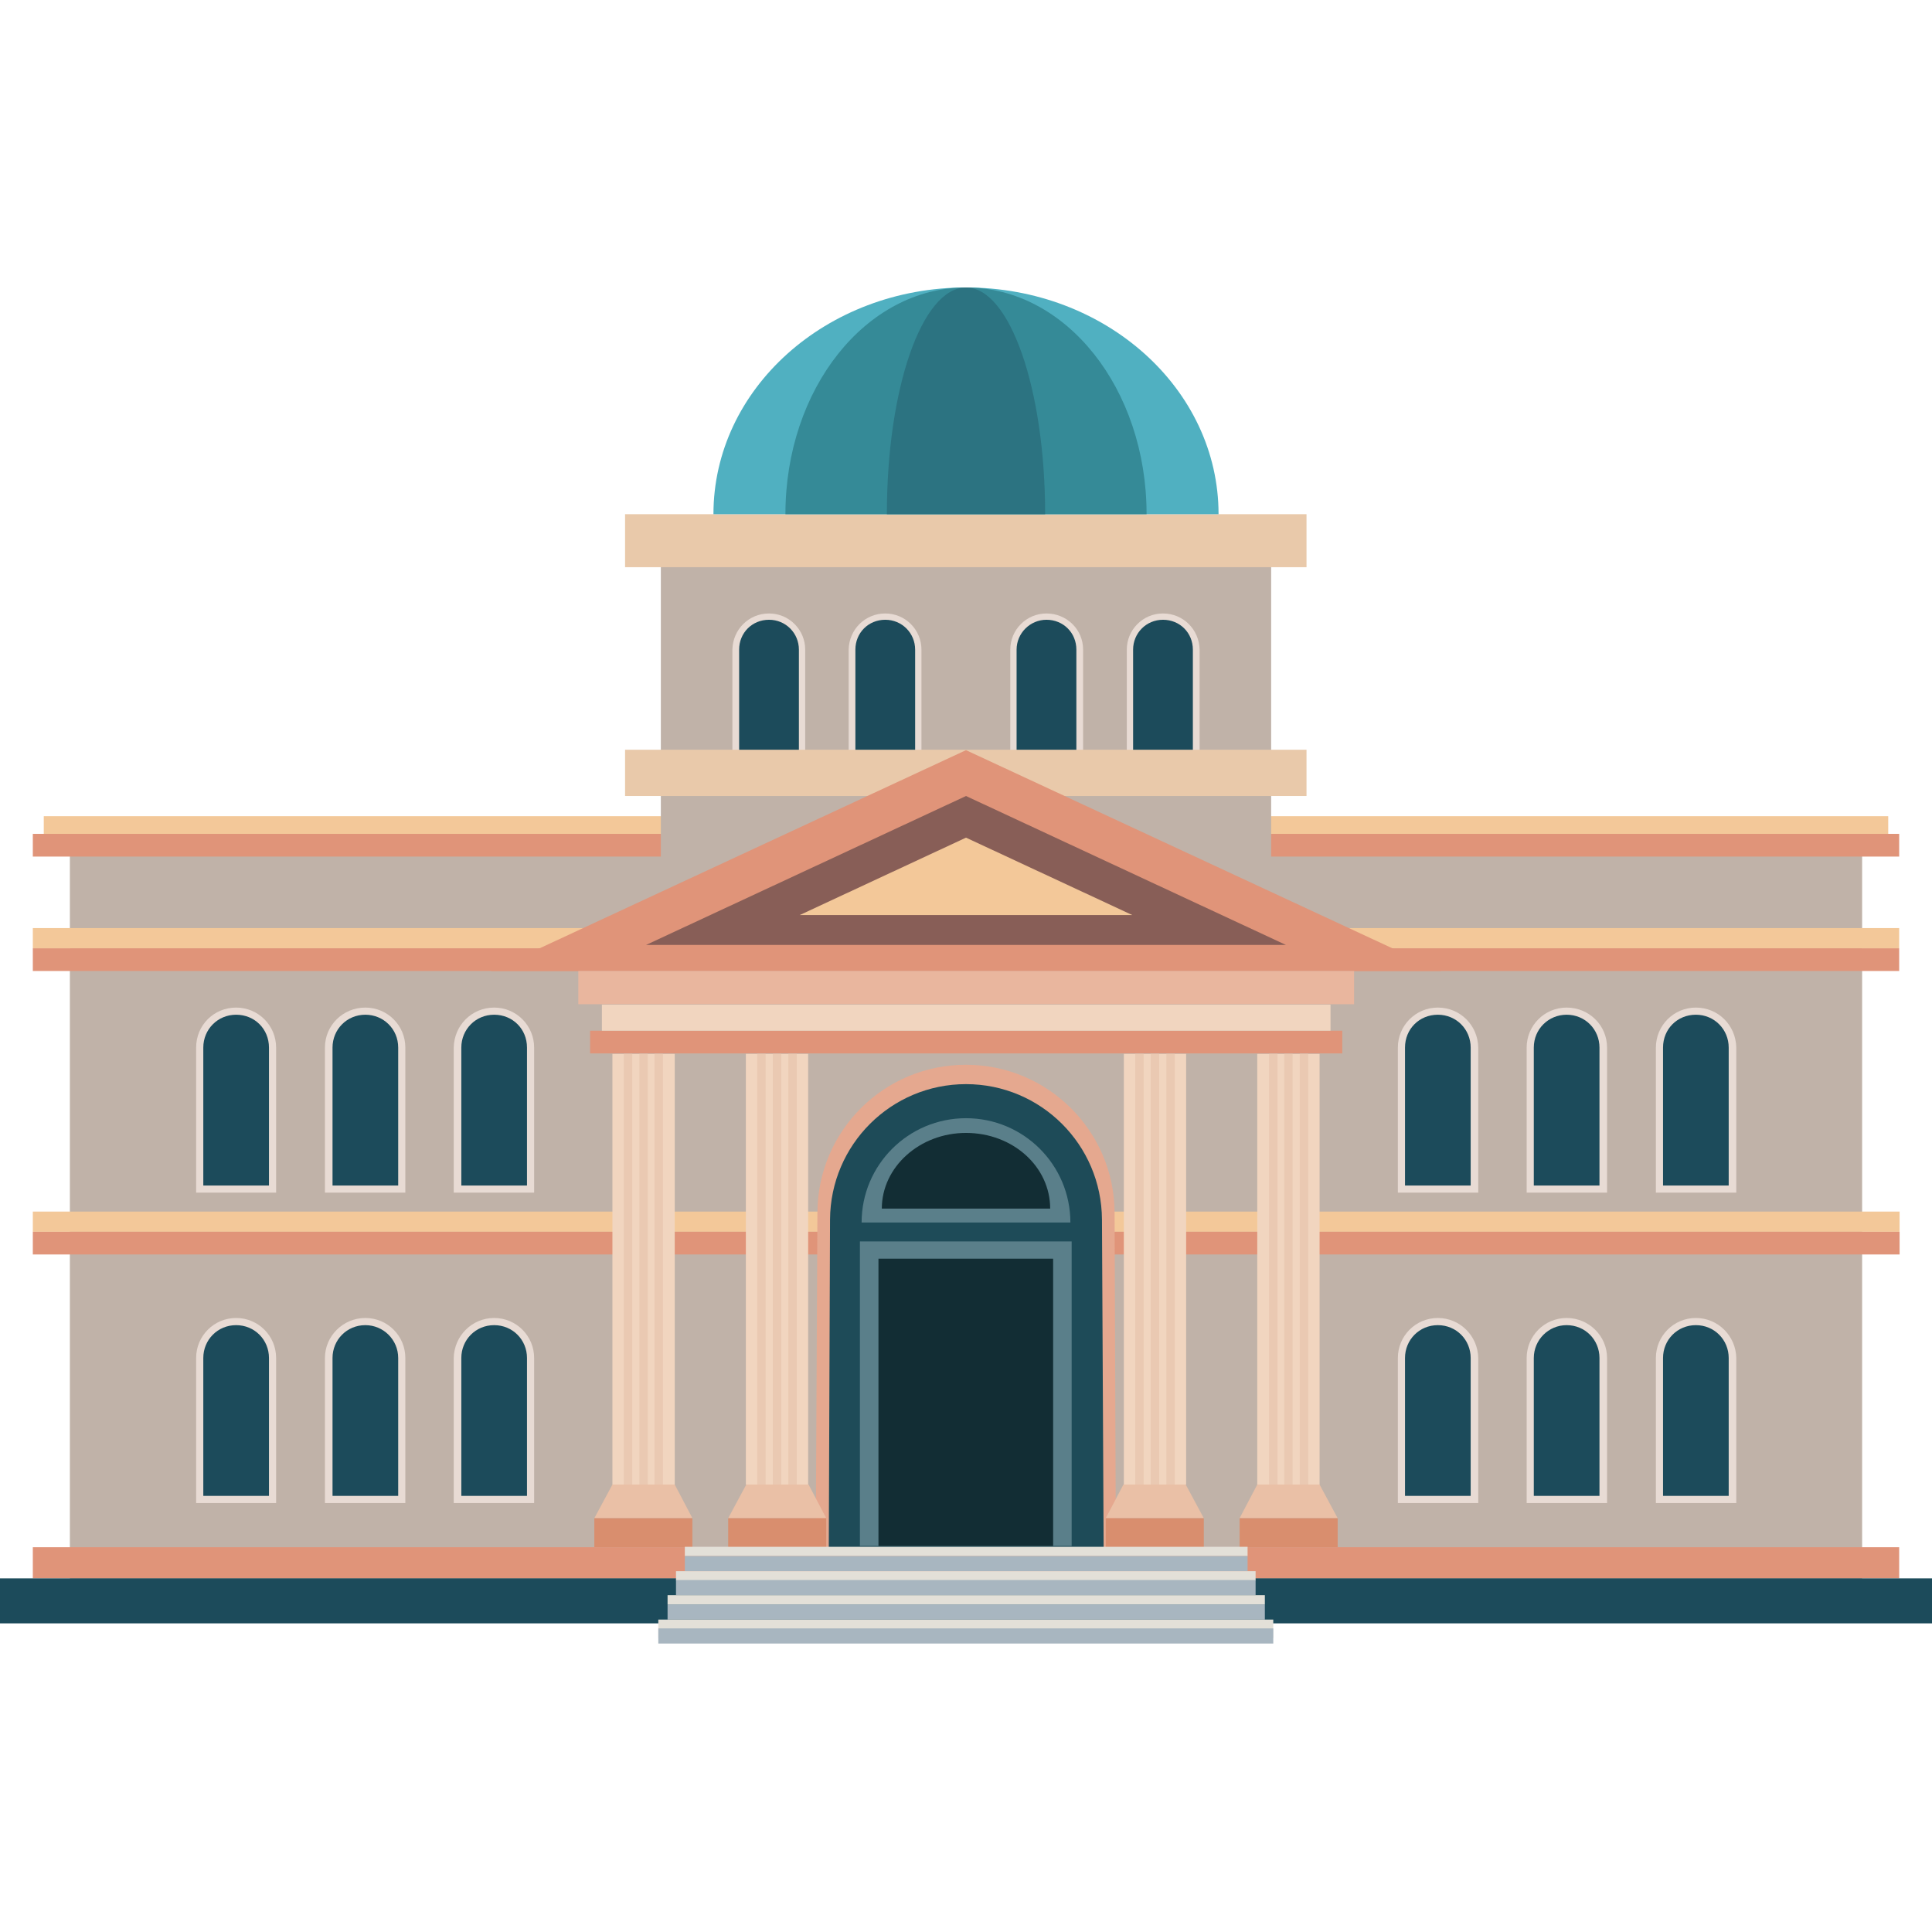 <svg xmlns="http://www.w3.org/2000/svg" xmlns:xlink="http://www.w3.org/1999/xlink" width="500" zoomAndPan="magnify" viewBox="0 0 375 375" height="500" preserveAspectRatio="xMidYMid meet" version="1.2"><defs><clipPath id="aa8e361ac8"><path d="M 285.5 187.5 L 292.887 187.5 L 292.887 194.891 L 285.5 194.891 Z M 285.5 187.5 "/></clipPath><clipPath id="5d9812d594"><path d="M 289.191 187.5 C 287.152 187.5 285.5 189.152 285.5 191.195 C 285.5 193.234 287.152 194.891 289.191 194.891 C 291.234 194.891 292.887 193.234 292.887 191.195 C 292.887 189.152 291.234 187.5 289.191 187.5 Z M 289.191 187.5 "/></clipPath><clipPath id="33f854ffe1"><path d="M 0.5 0.5 L 7.887 0.5 L 7.887 7.891 L 0.5 7.891 Z M 0.5 0.5 "/></clipPath><clipPath id="883e10bd69"><path d="M 4.191 0.5 C 2.152 0.5 0.5 2.152 0.5 4.195 C 0.5 6.234 2.152 7.891 4.191 7.891 C 6.234 7.891 7.887 6.234 7.887 4.195 C 7.887 2.152 6.234 0.5 4.191 0.5 Z M 4.191 0.5 "/></clipPath><clipPath id="b9d74c5178"><rect x="0" width="8" y="0" height="8"/></clipPath><clipPath id="76311ad735"><path d="M 138 55.781 L 237 55.781 L 237 100 L 138 100 Z M 138 55.781 "/></clipPath><clipPath id="9d19021f56"><path d="M 152 55.781 L 223 55.781 L 223 100 L 152 100 Z M 152 55.781 "/></clipPath><clipPath id="1a17fb1baa"><path d="M 172 55.781 L 203 55.781 L 203 100 L 172 100 Z M 172 55.781 "/></clipPath><clipPath id="61da60f2d8"><path d="M 127 316 L 248 316 L 248 319.031 L 127 319.031 Z M 127 316 "/></clipPath></defs><g id="471323a38f"><g clip-rule="nonzero" clip-path="url(#aa8e361ac8)"><g clip-rule="nonzero" clip-path="url(#5d9812d594)"><g transform="matrix(1,0,0,1,285,187)"><g clip-path="url(#b9d74c5178)"><g clip-rule="nonzero" clip-path="url(#33f854ffe1)"><g clip-rule="nonzero" clip-path="url(#883e10bd69)"><path style=" stroke:none;fill-rule:nonzero;fill:#c2473a;fill-opacity:1;" d="M 0.5 0.5 L 7.887 0.5 L 7.887 7.891 L 0.5 7.891 Z M 0.5 0.5 "/></g></g></g></g></g></g><path style=" stroke:none;fill-rule:nonzero;fill:#c0b2a8;fill-opacity:1;" d="M 13.562 159.484 L 361.438 159.484 L 361.438 312.891 L 13.562 312.891 Z M 13.562 159.484 "/><path style=" stroke:none;fill-rule:nonzero;fill:#f3c899;fill-opacity:1;" d="M 8.496 158.422 L 137.746 158.422 L 137.746 162.586 L 8.496 162.586 Z M 366.504 158.422 L 240.441 158.422 L 240.441 162.586 L 366.504 162.586 Z M 366.504 158.422 "/><path style=" stroke:none;fill-rule:nonzero;fill:#e09479;fill-opacity:1;" d="M 6.371 161.852 L 134.559 161.852 L 134.559 166.262 L 6.371 166.262 Z M 368.629 161.852 L 240.441 161.852 L 240.441 166.262 L 368.629 166.262 Z M 368.629 161.852 "/><path style=" stroke:none;fill-rule:nonzero;fill:#c0b2a8;fill-opacity:1;" d="M 128.27 103.805 L 246.73 103.805 L 246.73 170.016 L 128.27 170.016 Z M 128.27 103.805 "/><path style=" stroke:none;fill-rule:nonzero;fill:#e8dbd4;fill-opacity:1;" d="M 171.828 119.074 C 175.75 119.074 178.855 122.258 178.855 126.094 L 178.855 151.648 L 164.723 151.648 L 164.723 126.094 C 164.805 122.176 167.91 119.074 171.828 119.074 Z M 203.121 119.074 C 199.199 119.074 196.094 122.258 196.094 126.094 L 196.094 151.648 L 210.23 151.648 L 210.23 126.094 C 210.23 122.176 207.043 119.074 203.121 119.074 Z M 203.121 119.074 "/><path style=" stroke:none;fill-rule:nonzero;fill:#1c4b5b;fill-opacity:1;" d="M 171.828 120.297 C 168.562 120.297 166.031 122.828 166.031 126.094 L 166.031 150.34 L 177.629 150.34 L 177.629 126.094 C 177.629 122.91 175.098 120.297 171.828 120.297 Z M 203.121 120.297 C 206.391 120.297 208.922 122.828 208.922 126.094 L 208.922 150.34 L 197.32 150.34 L 197.32 126.094 C 197.32 122.91 199.934 120.297 203.121 120.297 Z M 203.121 120.297 "/><path style=" stroke:none;fill-rule:nonzero;fill:#e8dbd4;fill-opacity:1;" d="M 149.266 119.074 C 153.188 119.074 156.289 122.258 156.289 126.094 L 156.289 151.648 L 142.156 151.648 L 142.156 126.094 C 142.238 122.176 145.344 119.074 149.266 119.074 Z M 225.734 119.074 C 221.812 119.074 218.711 122.258 218.711 126.094 L 218.711 151.648 L 232.844 151.648 L 232.844 126.094 C 232.762 122.176 229.656 119.074 225.734 119.074 Z M 225.734 119.074 "/><path style=" stroke:none;fill-rule:nonzero;fill:#1c4b5b;fill-opacity:1;" d="M 149.266 120.297 C 145.996 120.297 143.465 122.828 143.465 126.094 L 143.465 150.34 L 155.066 150.34 L 155.066 126.094 C 155.066 122.91 152.531 120.297 149.266 120.297 Z M 225.734 120.297 C 229.004 120.297 231.535 122.828 231.535 126.094 L 231.535 150.34 L 219.934 150.34 L 219.934 126.094 C 219.934 122.91 222.469 120.297 225.734 120.297 Z M 225.734 120.297 "/><path style=" stroke:none;fill-rule:nonzero;fill:#e09479;fill-opacity:1;" d="M 6.371 184.059 L 187.5 184.059 L 187.5 188.469 L 6.371 188.469 Z M 368.629 184.059 L 187.5 184.059 L 187.5 188.469 L 368.629 188.469 Z M 368.629 184.059 "/><path style=" stroke:none;fill-rule:nonzero;fill:#f3c899;fill-opacity:1;" d="M 6.371 235.168 L 368.711 235.168 L 368.711 239.086 L 6.371 239.086 Z M 6.371 235.168 "/><path style=" stroke:none;fill-rule:nonzero;fill:#e09479;fill-opacity:1;" d="M 6.371 239.086 L 368.711 239.086 L 368.711 243.492 L 6.371 243.492 Z M 6.371 239.086 "/><path style=" stroke:none;fill-rule:nonzero;fill:#e9c9aa;fill-opacity:1;" d="M 121.324 145.523 L 253.594 145.523 L 253.594 154.504 L 121.324 154.504 Z M 121.324 145.523 "/><path style=" stroke:none;fill-rule:nonzero;fill:#f3c899;fill-opacity:1;" d="M 6.371 184.059 L 187.5 184.059 L 187.5 180.141 L 6.371 180.141 Z M 368.629 184.059 L 187.5 184.059 L 187.5 180.141 L 368.629 180.141 Z M 368.629 184.059 "/><path style=" stroke:none;fill-rule:nonzero;fill:#e09479;fill-opacity:1;" d="M 279.738 188.469 L 95.262 188.469 L 187.5 145.605 Z M 279.738 188.469 "/><path style=" stroke:none;fill-rule:nonzero;fill:#e8dbd4;fill-opacity:1;" d="M 45.832 195.57 C 50.164 195.57 53.594 199.082 53.594 203.328 L 53.594 231.492 L 38.07 231.492 L 38.07 203.328 C 38.07 199 41.504 195.57 45.832 195.57 Z M 329.168 195.57 C 324.836 195.57 321.406 199.082 321.406 203.328 L 321.406 231.492 L 337.012 231.492 L 337.012 203.328 C 336.93 199 333.496 195.57 329.168 195.57 Z M 329.168 195.57 "/><path style=" stroke:none;fill-rule:nonzero;fill:#e8dbd4;fill-opacity:1;" d="M 70.914 195.57 C 75.246 195.57 78.676 199.082 78.676 203.328 L 78.676 231.492 L 63.07 231.492 L 63.07 203.328 C 63.07 199 66.586 195.57 70.914 195.57 Z M 304.086 195.57 C 299.754 195.57 296.324 199.082 296.324 203.328 L 296.324 231.492 L 311.93 231.492 L 311.93 203.328 C 311.93 199 308.414 195.57 304.086 195.57 Z M 304.086 195.57 "/><path style=" stroke:none;fill-rule:nonzero;fill:#e8dbd4;fill-opacity:1;" d="M 95.914 195.57 C 100.246 195.57 103.676 199.082 103.676 203.328 L 103.676 231.492 L 88.07 231.492 L 88.07 203.328 C 88.152 199 91.586 195.57 95.914 195.57 Z M 279.086 195.57 C 274.754 195.57 271.324 199.082 271.324 203.328 L 271.324 231.492 L 286.93 231.492 L 286.93 203.328 C 286.848 199 283.414 195.57 279.086 195.57 Z M 279.086 195.57 "/><path style=" stroke:none;fill-rule:nonzero;fill:#e8dbd4;fill-opacity:1;" d="M 45.832 255.82 C 50.164 255.82 53.594 259.332 53.594 263.578 L 53.594 291.742 L 38.07 291.742 L 38.07 263.578 C 38.07 259.332 41.504 255.82 45.832 255.82 Z M 329.168 255.82 C 324.836 255.82 321.406 259.332 321.406 263.578 L 321.406 291.742 L 337.012 291.742 L 337.012 263.578 C 336.93 259.332 333.496 255.82 329.168 255.82 Z M 329.168 255.82 "/><path style=" stroke:none;fill-rule:nonzero;fill:#e8dbd4;fill-opacity:1;" d="M 70.914 255.82 C 75.246 255.82 78.676 259.332 78.676 263.578 L 78.676 291.742 L 63.07 291.742 L 63.07 263.578 C 63.07 259.332 66.586 255.82 70.914 255.82 Z M 304.086 255.82 C 299.754 255.82 296.324 259.332 296.324 263.578 L 296.324 291.742 L 311.93 291.742 L 311.93 263.578 C 311.93 259.332 308.414 255.82 304.086 255.82 Z M 304.086 255.82 "/><path style=" stroke:none;fill-rule:nonzero;fill:#e8dbd4;fill-opacity:1;" d="M 95.914 255.82 C 100.246 255.82 103.676 259.332 103.676 263.578 L 103.676 291.742 L 88.07 291.742 L 88.07 263.578 C 88.152 259.332 91.586 255.82 95.914 255.82 Z M 279.086 255.82 C 274.754 255.82 271.324 259.332 271.324 263.578 L 271.324 291.742 L 286.93 291.742 L 286.93 263.578 C 286.848 259.332 283.414 255.82 279.086 255.82 Z M 279.086 255.82 "/><path style=" stroke:none;fill-rule:nonzero;fill:#f1d5bf;fill-opacity:1;" d="M 118.871 204.551 L 130.965 204.551 L 130.965 288.152 L 118.871 288.152 Z M 256.129 204.551 L 244.035 204.551 L 244.035 288.152 L 256.129 288.152 Z M 256.129 204.551 "/><path style=" stroke:none;fill-rule:nonzero;fill:#eac0a6;fill-opacity:1;" d="M 115.359 294.684 L 134.395 294.684 L 130.965 288.152 L 118.871 288.152 Z M 259.641 294.684 L 240.605 294.684 L 244.035 288.152 L 256.129 288.152 Z M 259.641 294.684 "/><path style=" stroke:none;fill-rule:nonzero;fill:#d98e6e;fill-opacity:1;" d="M 115.359 294.684 L 134.395 294.684 L 134.395 300.316 L 115.359 300.316 Z M 259.641 294.684 L 240.605 294.684 L 240.605 300.316 L 259.641 300.316 Z M 259.641 294.684 "/><path style=" stroke:none;fill-rule:nonzero;fill:#e09479;fill-opacity:1;" d="M 114.543 200.062 L 260.539 200.062 L 260.539 204.469 L 114.543 204.469 Z M 114.543 200.062 "/><path style=" stroke:none;fill-rule:nonzero;fill:#f1d5bf;fill-opacity:1;" d="M 116.828 195 L 258.25 195 L 258.25 200.062 L 116.828 200.062 Z M 116.828 195 "/><path style=" stroke:none;fill-rule:nonzero;fill:#e9b69e;fill-opacity:1;" d="M 112.254 188.469 L 262.828 188.469 L 262.828 194.918 L 112.254 194.918 Z M 112.254 188.469 "/><path style=" stroke:none;fill-rule:nonzero;fill:#eac9b2;fill-opacity:1;" d="M 121.078 204.551 L 121.078 288.152 L 122.711 288.152 L 122.711 204.551 Z M 124.102 204.551 L 124.102 288.152 L 125.734 288.152 L 125.734 204.551 Z M 127.043 204.551 L 127.043 288.152 L 128.676 288.152 L 128.676 204.551 Z M 253.922 204.551 L 253.922 288.152 L 252.289 288.152 L 252.289 204.551 Z M 250.898 204.551 L 250.898 288.152 L 249.266 288.152 L 249.266 204.551 Z M 247.957 204.551 L 247.957 288.152 L 246.324 288.152 L 246.324 204.551 Z M 247.957 204.551 "/><path style=" stroke:none;fill-rule:nonzero;fill:#f1d5bf;fill-opacity:1;" d="M 144.77 204.551 L 156.863 204.551 L 156.863 288.152 L 144.77 288.152 Z M 230.23 204.551 L 218.137 204.551 L 218.137 288.152 L 230.23 288.152 Z M 230.23 204.551 "/><path style=" stroke:none;fill-rule:nonzero;fill:#e5a88f;fill-opacity:1;" d="M 216.586 300.316 L 158.332 300.316 L 158.66 235.328 C 158.742 219.492 171.57 206.672 187.5 206.672 C 203.352 206.672 216.258 219.492 216.34 235.328 Z M 216.586 300.316 "/><path style=" stroke:none;fill-rule:nonzero;fill:#eac0a6;fill-opacity:1;" d="M 141.34 294.684 L 160.375 294.684 L 156.945 288.152 L 144.852 288.152 Z M 233.66 294.684 L 214.625 294.684 L 218.055 288.152 L 230.148 288.152 Z M 233.66 294.684 "/><path style=" stroke:none;fill-rule:nonzero;fill:#1e4b58;fill-opacity:1;" d="M 214.215 300.316 L 160.867 300.316 L 161.109 236.719 C 161.191 222.184 172.957 210.43 187.5 210.43 C 202.043 210.43 213.809 222.184 213.891 236.719 Z M 214.215 300.316 "/><path style=" stroke:none;fill-rule:nonzero;fill:#d98e6e;fill-opacity:1;" d="M 141.34 294.684 L 160.375 294.684 L 160.375 300.316 L 141.34 300.316 Z M 233.66 294.684 L 214.625 294.684 L 214.625 300.316 L 233.66 300.316 Z M 233.66 294.684 "/><path style=" stroke:none;fill-rule:nonzero;fill:#eac9b2;fill-opacity:1;" d="M 146.977 204.551 L 146.977 288.152 L 148.609 288.152 L 148.609 204.551 Z M 150 204.551 L 150 288.152 L 151.633 288.152 L 151.633 204.551 Z M 153.023 204.551 L 153.023 288.152 L 154.656 288.152 L 154.656 204.551 Z M 228.023 204.551 L 228.023 288.152 L 226.391 288.152 L 226.391 204.551 Z M 225 204.551 L 225 288.152 L 223.367 288.152 L 223.367 204.551 Z M 221.977 204.551 L 221.977 288.152 L 220.344 288.152 L 220.344 204.551 Z M 221.977 204.551 "/><path style=" stroke:none;fill-rule:nonzero;fill:#5a7f8a;fill-opacity:1;" d="M 166.91 240.961 L 208.008 240.961 L 208.008 300.07 L 166.91 300.07 Z M 166.91 240.961 "/><path style=" stroke:none;fill-rule:nonzero;fill:#5a7f8a;fill-opacity:1;" d="M 207.762 237.289 L 167.238 237.289 C 167.238 226.105 176.309 217.043 187.5 217.043 C 198.691 217.043 207.762 226.105 207.762 237.289 Z M 207.762 237.289 "/><path style=" stroke:none;fill-rule:nonzero;fill:#122d34;fill-opacity:1;" d="M 170.508 244.309 L 204.41 244.309 L 204.41 300.07 L 170.508 300.07 Z M 170.508 244.309 "/><path style=" stroke:none;fill-rule:nonzero;fill:#122d34;fill-opacity:1;" d="M 203.84 234.594 L 171.16 234.594 C 171.16 226.512 178.512 219.898 187.5 219.898 C 196.57 219.898 203.84 226.43 203.84 234.594 Z M 203.84 234.594 "/><path style=" stroke:none;fill-rule:nonzero;fill:#885e57;fill-opacity:1;" d="M 249.59 183.406 L 125.41 183.406 L 187.5 154.504 Z M 249.59 183.406 "/><path style=" stroke:none;fill-rule:nonzero;fill:#f3c899;fill-opacity:1;" d="M 219.77 177.609 L 155.23 177.609 L 187.5 162.586 Z M 219.77 177.609 "/><path style=" stroke:none;fill-rule:nonzero;fill:#e09479;fill-opacity:1;" d="M 6.371 300.316 L 187.5 300.316 L 187.5 306.359 L 6.371 306.359 Z M 368.629 300.316 L 187.5 300.316 L 187.5 306.359 L 368.629 306.359 Z M 368.629 300.316 "/><path style=" stroke:none;fill-rule:nonzero;fill:#1c4b5b;fill-opacity:1;" d="M 45.832 196.957 C 42.238 196.957 39.461 199.816 39.461 203.328 L 39.461 230.105 L 52.207 230.105 L 52.207 203.328 C 52.207 199.734 49.43 196.957 45.832 196.957 Z M 329.168 196.957 C 332.762 196.957 335.539 199.816 335.539 203.328 L 335.539 230.105 L 322.793 230.105 L 322.793 203.328 C 322.793 199.734 325.57 196.957 329.168 196.957 Z M 329.168 196.957 "/><path style=" stroke:none;fill-rule:nonzero;fill:#1c4b5b;fill-opacity:1;" d="M 45.832 257.211 C 42.238 257.211 39.461 260.066 39.461 263.578 L 39.461 290.355 L 52.207 290.355 L 52.207 263.578 C 52.207 260.066 49.43 257.211 45.832 257.211 Z M 329.168 257.211 C 332.762 257.211 335.539 260.066 335.539 263.578 L 335.539 290.355 L 322.793 290.355 L 322.793 263.578 C 322.793 260.066 325.57 257.211 329.168 257.211 Z M 329.168 257.211 "/><path style=" stroke:none;fill-rule:nonzero;fill:#1c4b5b;fill-opacity:1;" d="M 70.914 257.211 C 67.32 257.211 64.543 260.066 64.543 263.578 L 64.543 290.355 L 77.289 290.355 L 77.289 263.578 C 77.289 260.066 74.43 257.211 70.914 257.211 Z M 304.086 257.211 C 307.68 257.211 310.457 260.066 310.457 263.578 L 310.457 290.355 L 297.711 290.355 L 297.711 263.578 C 297.711 260.066 300.57 257.211 304.086 257.211 Z M 304.086 257.211 "/><path style=" stroke:none;fill-rule:nonzero;fill:#1c4b5b;fill-opacity:1;" d="M 95.914 257.211 C 92.32 257.211 89.543 260.066 89.543 263.578 L 89.543 290.355 L 102.289 290.355 L 102.289 263.578 C 102.289 260.066 99.512 257.211 95.914 257.211 Z M 279.086 257.211 C 282.68 257.211 285.457 260.066 285.457 263.578 L 285.457 290.355 L 272.711 290.355 L 272.711 263.578 C 272.711 260.066 275.488 257.211 279.086 257.211 Z M 279.086 257.211 "/><path style=" stroke:none;fill-rule:nonzero;fill:#1c4b5b;fill-opacity:1;" d="M 95.914 196.957 C 92.32 196.957 89.543 199.816 89.543 203.328 L 89.543 230.105 L 102.289 230.105 L 102.289 203.328 C 102.289 199.734 99.512 196.957 95.914 196.957 Z M 279.086 196.957 C 282.68 196.957 285.457 199.816 285.457 203.328 L 285.457 230.105 L 272.711 230.105 L 272.711 203.328 C 272.711 199.734 275.488 196.957 279.086 196.957 Z M 279.086 196.957 "/><path style=" stroke:none;fill-rule:nonzero;fill:#1c4b5b;fill-opacity:1;" d="M 70.914 196.957 C 67.32 196.957 64.543 199.816 64.543 203.328 L 64.543 230.105 L 77.289 230.105 L 77.289 203.328 C 77.289 199.734 74.43 196.957 70.914 196.957 Z M 304.086 196.957 C 307.68 196.957 310.457 199.816 310.457 203.328 L 310.457 230.105 L 297.711 230.105 L 297.711 203.328 C 297.711 199.734 300.57 196.957 304.086 196.957 Z M 304.086 196.957 "/><path style=" stroke:none;fill-rule:nonzero;fill:#e9c9aa;fill-opacity:1;" d="M 121.324 99.805 L 253.594 99.805 L 253.594 110.094 L 121.324 110.094 Z M 121.324 99.805 "/><g clip-rule="nonzero" clip-path="url(#76311ad735)"><path style=" stroke:none;fill-rule:nonzero;fill:#50b0c1;fill-opacity:1;" d="M 236.52 99.805 L 138.48 99.805 C 138.48 75.477 160.375 55.801 187.5 55.801 C 214.625 55.801 236.52 75.477 236.52 99.805 Z M 236.52 99.805 "/></g><g clip-rule="nonzero" clip-path="url(#9d19021f56)"><path style=" stroke:none;fill-rule:nonzero;fill:#358a97;fill-opacity:1;" d="M 222.551 99.805 L 152.449 99.805 C 152.449 75.477 168.055 55.801 187.5 55.801 C 206.945 55.801 222.551 75.477 222.551 99.805 Z M 222.551 99.805 "/></g><g clip-rule="nonzero" clip-path="url(#1a17fb1baa)"><path style=" stroke:none;fill-rule:nonzero;fill:#2c7381;fill-opacity:1;" d="M 202.859 99.805 L 172.141 99.805 C 172.141 75.477 178.922 55.801 187.5 55.801 C 195.996 55.801 202.859 75.477 202.859 99.805 Z M 202.859 99.805 "/></g><path style=" stroke:none;fill-rule:nonzero;fill:#1c4b5b;fill-opacity:1;" d="M 0 306.359 L 375 306.359 L 375 315.094 L 0 315.094 Z M 0 306.359 "/><path style=" stroke:none;fill-rule:nonzero;fill:#e3e0d8;fill-opacity:1;" d="M 132.926 300.234 L 242.156 300.234 L 242.156 302.031 L 132.926 302.031 Z M 132.926 300.234 "/><path style=" stroke:none;fill-rule:nonzero;fill:#a8b6c0;fill-opacity:1;" d="M 132.926 304.969 L 242.156 304.969 L 242.156 302.031 L 132.926 302.031 Z M 132.926 304.969 "/><path style=" stroke:none;fill-rule:nonzero;fill:#e3e0d8;fill-opacity:1;" d="M 131.211 304.969 L 243.711 304.969 L 243.711 306.766 L 131.211 306.766 Z M 131.211 304.969 "/><path style=" stroke:none;fill-rule:nonzero;fill:#a8b6c0;fill-opacity:1;" d="M 131.211 309.625 L 243.711 309.625 L 243.711 306.684 L 131.211 306.684 Z M 131.211 309.625 "/><path style=" stroke:none;fill-rule:nonzero;fill:#e3e0d8;fill-opacity:1;" d="M 129.574 309.625 L 245.508 309.625 L 245.508 311.418 L 129.574 311.418 Z M 129.574 309.625 "/><path style=" stroke:none;fill-rule:nonzero;fill:#a8b6c0;fill-opacity:1;" d="M 129.574 314.359 L 245.508 314.359 L 245.508 311.418 L 129.574 311.418 Z M 129.574 314.359 "/><path style=" stroke:none;fill-rule:nonzero;fill:#e3e0d8;fill-opacity:1;" d="M 127.777 314.359 L 247.141 314.359 L 247.141 317.949 L 127.777 317.949 Z M 127.777 314.359 "/><g clip-rule="nonzero" clip-path="url(#61da60f2d8)"><path style=" stroke:none;fill-rule:nonzero;fill:#a8b6c0;fill-opacity:1;" d="M 127.777 319.012 L 247.141 319.012 L 247.141 316.074 L 127.777 316.074 Z M 127.777 319.012 "/></g></g></svg>